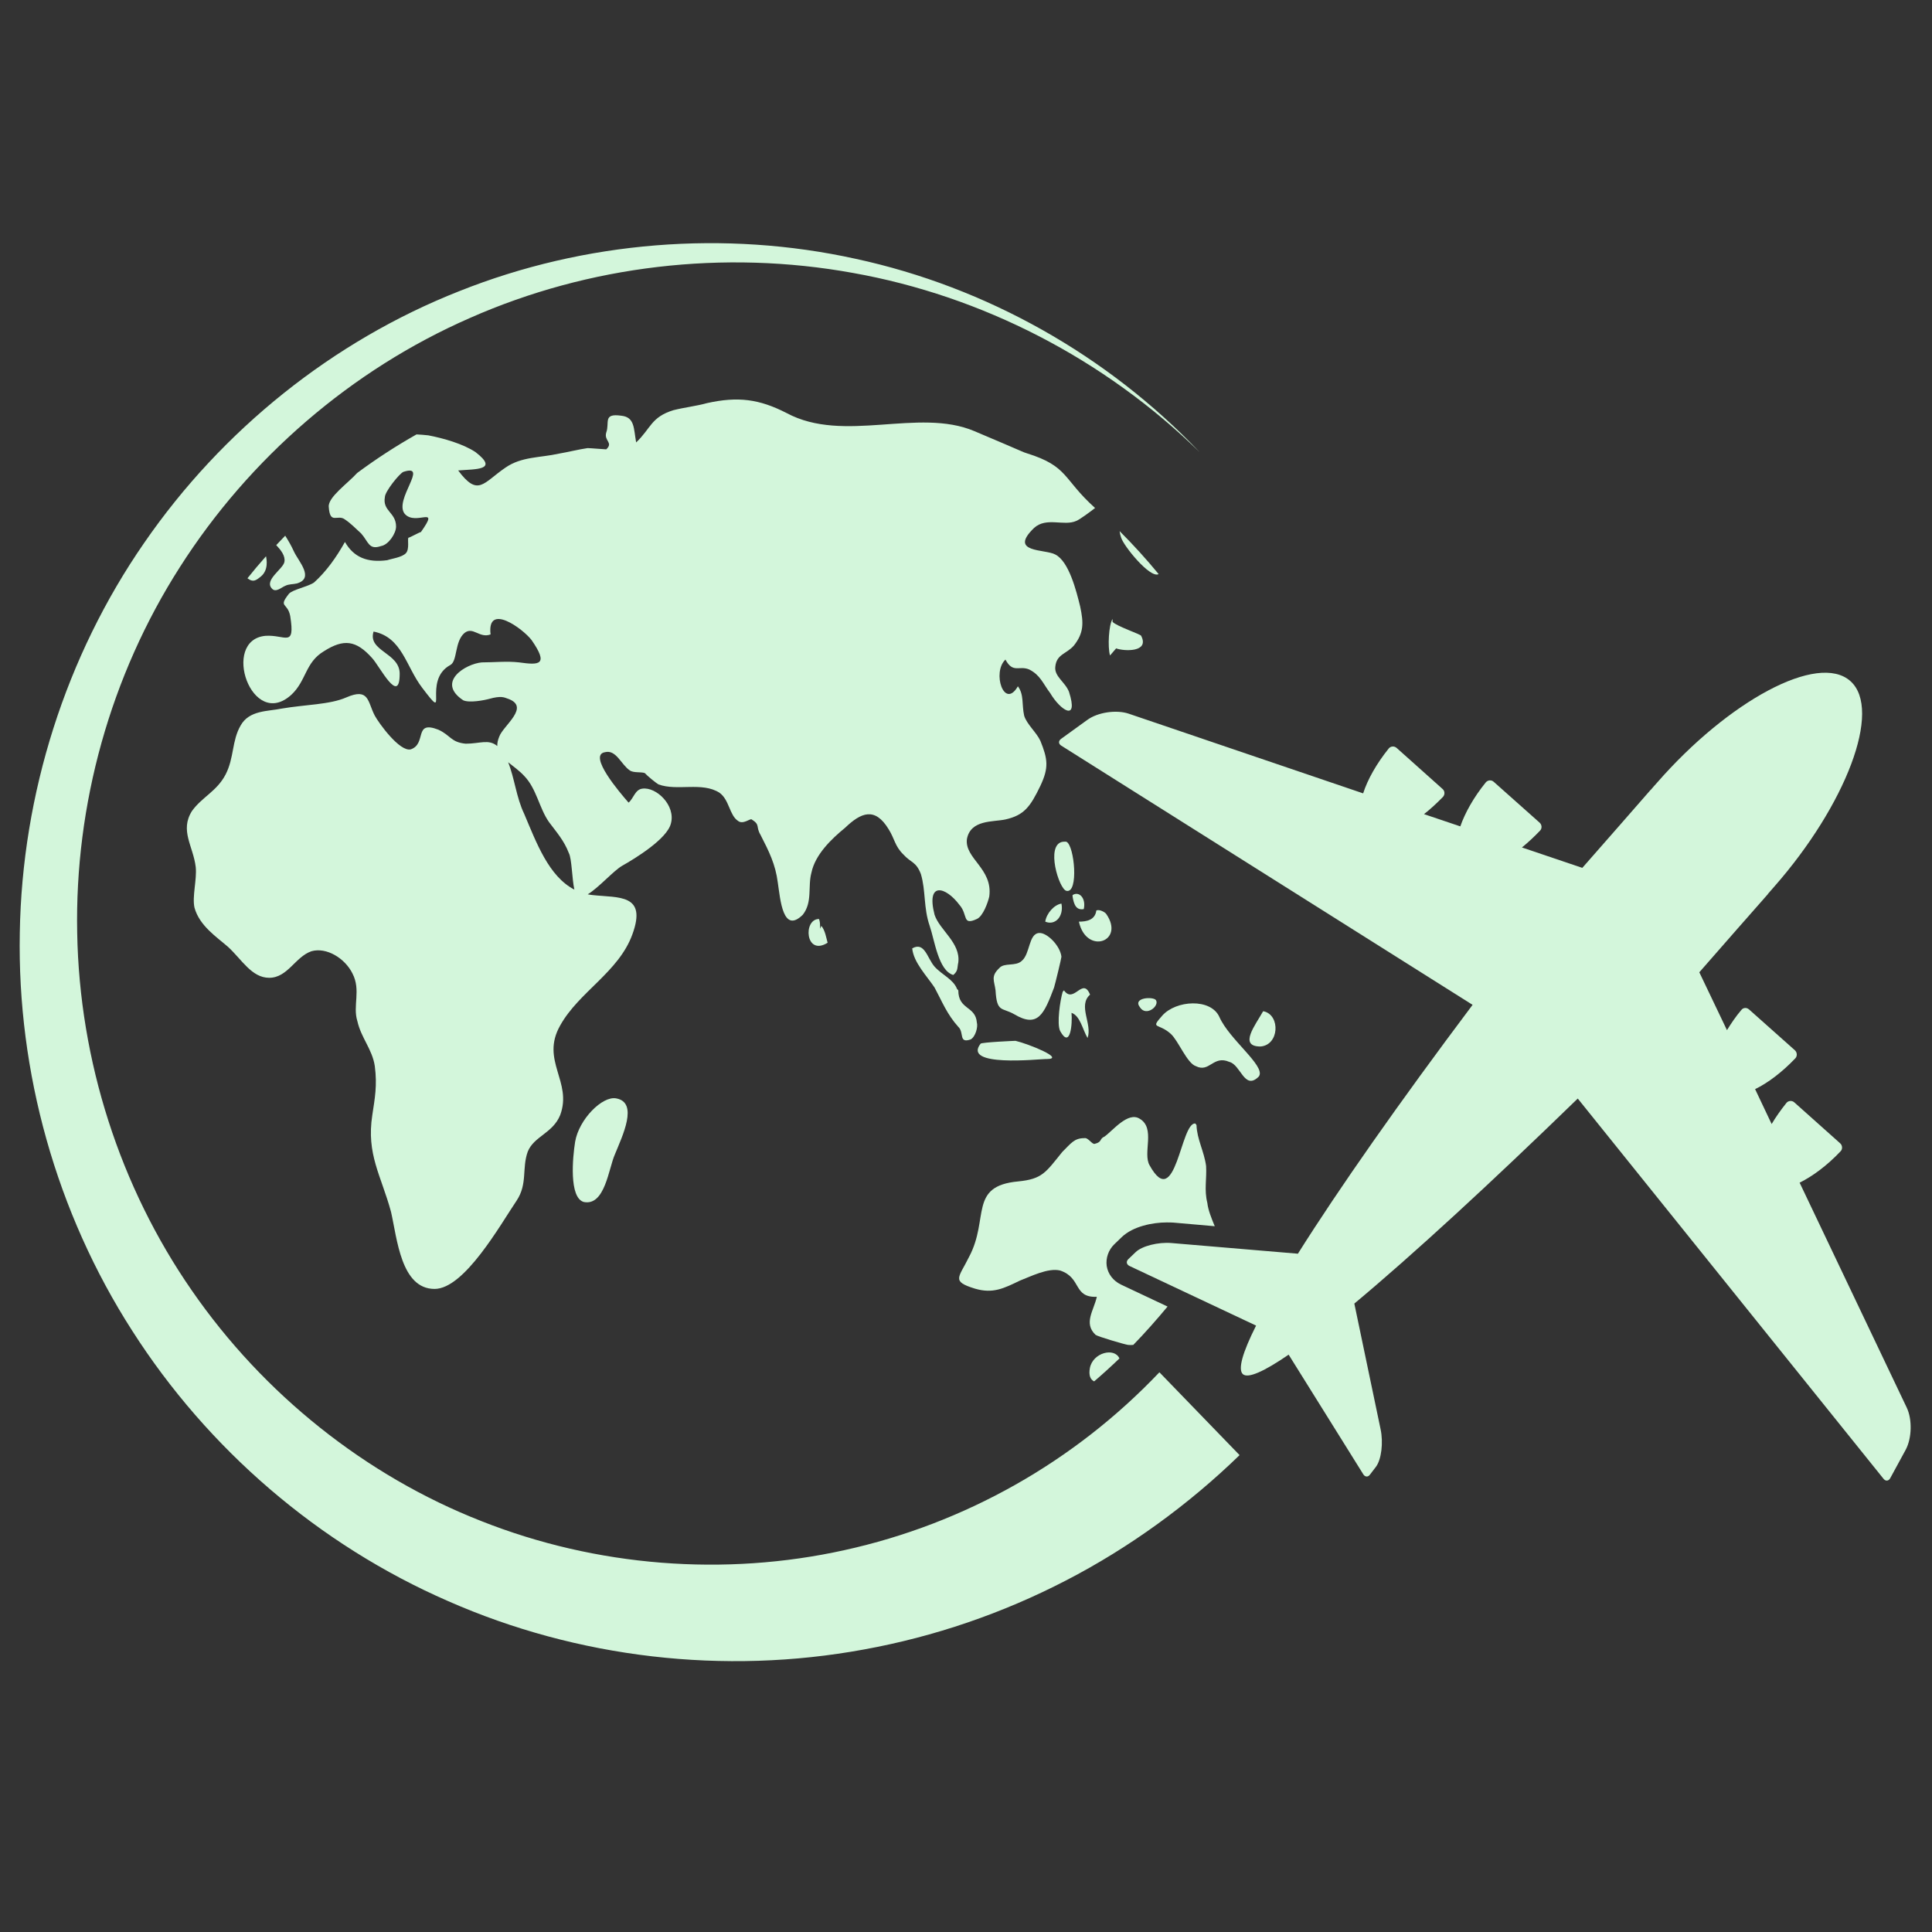 <svg xmlns="http://www.w3.org/2000/svg" xmlns:xlink="http://www.w3.org/1999/xlink" width="64" zoomAndPan="magnify" viewBox="0 0 48 48" height="64" preserveAspectRatio="xMidYMid meet" version="1.0"><rect x="0" y="0" width="48" height="48" fill="#333333" stroke="none"/><defs><clipPath id="id1"><path d="M 0.488 6.039 L 30.879 6.039 L 30.879 41.27 L 0.488 41.27 Z M 0.488 6.039 " clip-rule="nonzero"/></clipPath><clipPath id="id2"><path d="M 26 16 L 47.508 16 L 47.508 37 L 26 37 Z M 26 16 " clip-rule="nonzero"/></clipPath></defs><path fill="rgb(82.75%, 96.469%, 85.88%)" d="M 14.289 28.367 C 14.227 28.75 14.133 29.758 14.504 29.863 C 15.031 29.969 15.121 29.027 15.277 28.68 C 15.461 28.227 15.871 27.391 15.309 27.289 C 14.965 27.223 14.383 27.809 14.289 28.367 " fill-opacity="1" fill-rule="nonzero"/><path fill="rgb(82.75%, 96.469%, 85.88%)" d="M 27.078 33.988 C 27.043 34.176 27.094 34.277 27.184 34.32 C 27.398 34.137 27.609 33.945 27.812 33.75 C 27.688 33.469 27.152 33.605 27.078 33.988 " fill-opacity="1" fill-rule="nonzero"/><path fill="rgb(82.75%, 96.469%, 85.88%)" d="M 31.41 25.129 C 31.41 25.129 31.383 25.121 31.379 25.129 C 31.195 25.461 30.762 26 31.316 26 C 31.781 25.965 31.812 25.234 31.41 25.129 " fill-opacity="1" fill-rule="nonzero"/><path fill="rgb(82.75%, 96.469%, 85.88%)" d="M 28.875 25.234 C 28.566 25.582 28.781 25.406 29.09 25.688 C 29.277 25.859 29.492 26.418 29.711 26.488 C 30.051 26.66 30.141 26.207 30.543 26.383 C 30.824 26.453 30.914 27.078 31.254 26.766 C 31.254 26.766 31.281 26.742 31.285 26.73 C 31.426 26.469 30.543 25.824 30.297 25.27 C 30.086 24.793 29.215 24.848 28.875 25.234 " fill-opacity="1" fill-rule="nonzero"/><path fill="rgb(82.75%, 96.469%, 85.88%)" d="M 28.32 25.023 C 28.473 25.27 28.812 24.992 28.719 24.848 C 28.656 24.754 28.133 24.781 28.32 25.023 " fill-opacity="1" fill-rule="nonzero"/><path fill="rgb(82.75%, 96.469%, 85.88%)" d="M 27.238 22.621 C 27.207 22.863 26.988 22.898 26.805 22.898 C 26.988 23.734 27.961 23.395 27.484 22.707 C 27.445 22.652 27.301 22.586 27.238 22.621 " fill-opacity="1" fill-rule="nonzero"/><path fill="rgb(82.75%, 96.469%, 85.88%)" d="M 26.496 20.914 C 26.473 20.906 26.402 20.914 26.402 20.914 C 25.969 20.984 26.312 22.098 26.496 22.133 C 26.805 22.203 26.695 21.008 26.496 20.914 " fill-opacity="1" fill-rule="nonzero"/><path fill="rgb(82.75%, 96.469%, 85.88%)" d="M 26.648 22.238 L 26.648 22.273 C 26.68 22.48 26.742 22.621 26.926 22.586 C 26.988 22.309 26.805 22.133 26.648 22.238 " fill-opacity="1" fill-rule="nonzero"/><path fill="rgb(82.75%, 96.469%, 85.88%)" d="M 26.371 22.449 C 26.188 22.48 26 22.691 25.969 22.898 C 26.219 23.004 26.434 22.762 26.371 22.449 " fill-opacity="1" fill-rule="nonzero"/><path fill="rgb(82.75%, 96.469%, 85.88%)" d="M 26.434 24.605 L 26.402 24.641 C 26.34 24.848 26.25 25.441 26.34 25.617 C 26.59 26.07 26.648 25.441 26.621 25.164 C 26.836 25.234 26.898 25.582 27.02 25.789 C 27.145 25.441 26.773 24.988 27.082 24.711 C 26.898 24.258 26.68 24.953 26.434 24.605 " fill-opacity="1" fill-rule="nonzero"/><path fill="rgb(82.75%, 96.469%, 85.88%)" d="M 25.969 26.312 C 25.977 26.312 25.992 26.312 26 26.312 C 26.496 26.312 25.539 25.93 25.23 25.859 C 25.199 25.859 24.395 25.895 24.363 25.93 C 23.898 26.52 25.816 26.312 25.969 26.312 " fill-opacity="1" fill-rule="nonzero"/><path fill="rgb(82.75%, 96.469%, 85.88%)" d="M 25.383 23.875 C 25.23 24.016 24.949 23.91 24.828 24.051 C 24.609 24.258 24.703 24.363 24.734 24.605 C 24.766 25.164 24.891 25.023 25.199 25.199 C 25.785 25.547 25.938 25.199 26.188 24.535 C 26.219 24.434 26.371 23.805 26.371 23.77 C 26.34 23.492 26.008 23.164 25.816 23.18 C 25.551 23.199 25.598 23.699 25.383 23.875 " fill-opacity="1" fill-rule="nonzero"/><path fill="rgb(82.75%, 96.469%, 85.88%)" d="M 27.578 16.285 C 27.609 16.25 27.699 16.145 27.73 16.109 C 27.918 16.18 28.566 16.215 28.352 15.797 C 28.352 15.762 27.73 15.555 27.641 15.449 L 27.641 15.379 C 27.547 15.52 27.516 16.074 27.578 16.285 " fill-opacity="1" fill-rule="nonzero"/><path fill="rgb(82.75%, 96.469%, 85.88%)" d="M 20.348 22.832 C 19.945 22.832 20.008 23.77 20.562 23.422 C 20.531 23.316 20.5 23.109 20.406 23.004 L 20.375 23.074 C 20.375 22.969 20.375 22.898 20.348 22.832 " fill-opacity="1" fill-rule="nonzero"/><path fill="rgb(82.75%, 96.469%, 85.88%)" d="M 24.117 25.824 C 24.238 25.754 24.301 25.512 24.27 25.406 C 24.238 24.988 23.809 25.094 23.809 24.605 L 23.777 24.57 C 23.684 24.328 23.406 24.223 23.219 24.016 C 23.035 23.805 22.973 23.387 22.664 23.562 C 22.695 23.91 23.035 24.258 23.219 24.535 C 23.406 24.883 23.527 25.199 23.809 25.512 C 23.961 25.652 23.809 25.93 24.117 25.824 " fill-opacity="1" fill-rule="nonzero"/><path fill="rgb(82.75%, 96.469%, 85.88%)" d="M 28.781 14.266 C 28.785 14.266 28.785 14.266 28.785 14.262 C 28.48 13.891 28.156 13.535 27.816 13.195 C 27.824 13.254 27.836 13.309 27.855 13.359 C 27.918 13.566 28.566 14.367 28.781 14.266 " fill-opacity="1" fill-rule="nonzero"/><path fill="rgb(82.75%, 96.469%, 85.88%)" d="M 13.023 20.219 C 12.828 19.816 12.785 19.336 12.625 18.938 C 12.754 19.043 12.902 19.145 13.023 19.277 C 13.332 19.594 13.395 20.078 13.641 20.426 C 13.824 20.672 14.012 20.879 14.133 21.195 C 14.207 21.332 14.211 21.84 14.27 22.102 C 13.633 21.773 13.328 20.938 13.023 20.219 Z M 25.691 13.117 C 26 12.836 26.434 13.082 26.742 12.941 C 26.824 12.91 27.109 12.699 27.207 12.621 C 26.398 11.895 26.551 11.586 25.512 11.262 C 25.398 11.227 25.512 11.262 24.207 10.711 C 22.812 10.121 20.965 11.027 19.543 10.262 C 18.863 9.914 18.336 9.844 17.562 10.016 C 17.316 10.086 17.008 10.121 16.73 10.191 C 16.172 10.363 16.172 10.645 15.805 10.992 C 15.742 10.645 15.773 10.363 15.434 10.328 C 14.969 10.262 15.152 10.504 15.062 10.746 C 15 10.957 15.246 10.992 15.062 11.164 C 15.031 11.164 14.66 11.133 14.598 11.133 C 14.383 11.164 14.102 11.234 13.887 11.27 C 13.422 11.375 12.961 11.34 12.559 11.617 C 12 12 11.879 12.352 11.383 11.688 C 11.816 11.652 12.402 11.688 11.816 11.234 C 11.508 11.027 11.012 10.887 10.641 10.816 C 10.539 10.805 10.441 10.797 10.348 10.793 C 9.836 11.082 9.344 11.402 8.875 11.75 C 8.633 12.016 8.145 12.355 8.168 12.594 C 8.199 13.047 8.387 12.766 8.57 12.906 C 8.727 13.012 8.82 13.117 8.973 13.254 C 9.16 13.465 9.16 13.672 9.469 13.566 C 9.652 13.535 9.84 13.254 9.84 13.082 C 9.84 12.73 9.5 12.699 9.562 12.352 C 9.562 12.211 9.93 11.758 10.023 11.723 C 10.672 11.512 9.777 12.418 10.055 12.766 C 10.332 13.082 10.949 12.523 10.457 13.219 C 10.426 13.219 10.18 13.359 10.148 13.359 C 10.117 13.395 10.18 13.637 10.086 13.742 C 9.992 13.848 9.715 13.883 9.621 13.918 C 9.129 13.984 8.789 13.848 8.57 13.465 C 8.355 13.848 8.109 14.195 7.801 14.473 C 7.645 14.578 7.273 14.648 7.18 14.75 C 6.902 15.102 7.148 14.961 7.211 15.309 C 7.336 16.109 7.086 15.762 6.594 15.797 C 5.48 15.902 6.254 18.164 7.242 17.258 C 7.613 16.91 7.582 16.457 8.047 16.18 C 8.539 15.867 8.848 15.902 9.25 16.355 C 9.438 16.562 9.93 17.539 9.93 16.738 C 9.93 16.215 9.129 16.18 9.281 15.691 C 9.992 15.832 10.086 16.562 10.488 17.086 C 11.199 18.027 10.469 16.91 11.191 16.52 C 11.367 16.422 11.293 15.938 11.539 15.727 C 11.754 15.555 11.91 15.867 12.188 15.762 C 12.094 14.961 12.992 15.621 13.207 15.902 C 13.641 16.527 13.395 16.527 12.898 16.457 C 12.59 16.422 12.281 16.457 11.969 16.457 C 11.57 16.492 10.828 16.945 11.508 17.398 C 11.66 17.469 12.031 17.398 12.156 17.363 C 12.445 17.281 12.531 17.328 12.598 17.352 C 13.207 17.551 12.496 18.027 12.402 18.305 C 12.367 18.391 12.352 18.465 12.355 18.535 C 12.137 18.355 11.926 18.477 11.57 18.477 C 11.199 18.441 11.199 18.27 10.891 18.129 C 10.27 17.887 10.609 18.477 10.207 18.617 C 9.93 18.688 9.406 17.957 9.312 17.781 C 9.129 17.434 9.176 17.078 8.602 17.328 C 8.191 17.508 7.582 17.504 6.996 17.605 C 6.656 17.676 6.191 17.641 5.977 18.027 C 5.758 18.406 5.82 18.824 5.605 19.242 C 5.387 19.66 5.02 19.801 4.77 20.148 C 4.461 20.637 4.801 21.02 4.863 21.543 C 4.895 21.855 4.77 22.273 4.832 22.551 C 4.957 23.004 5.387 23.281 5.668 23.527 C 6.008 23.84 6.254 24.293 6.688 24.293 C 7.148 24.293 7.336 23.77 7.738 23.633 C 8.109 23.527 8.57 23.805 8.758 24.188 C 8.973 24.605 8.758 24.988 8.879 25.371 C 8.973 25.789 9.25 26.07 9.312 26.488 C 9.375 26.973 9.312 27.289 9.25 27.703 C 9.098 28.68 9.469 29.203 9.715 30.109 C 9.867 30.77 9.961 32.023 10.797 32.023 C 11.539 32.023 12.434 30.422 12.836 29.828 C 13.113 29.41 12.961 29.027 13.113 28.609 C 13.27 28.227 13.734 28.156 13.918 27.703 C 14.227 26.871 13.422 26.348 13.918 25.477 C 14.383 24.641 15.371 24.152 15.711 23.215 C 16.082 22.203 15.371 22.309 14.723 22.238 C 14.68 22.234 14.641 22.227 14.602 22.219 C 14.875 22.055 15.246 21.629 15.461 21.508 C 15.773 21.332 16.574 20.844 16.668 20.461 C 16.793 20.012 16.305 19.543 15.957 19.594 C 15.777 19.617 15.742 19.836 15.617 19.941 C 15.402 19.695 14.598 18.758 15.031 18.688 C 15.309 18.617 15.434 19 15.648 19.141 C 15.742 19.207 15.926 19.172 16.02 19.207 C 16.082 19.277 16.297 19.453 16.359 19.488 C 16.824 19.66 17.441 19.418 17.875 19.695 C 18.121 19.871 18.121 20.254 18.336 20.395 C 18.461 20.496 18.645 20.324 18.676 20.359 C 18.895 20.496 18.77 20.531 18.895 20.742 C 19.109 21.16 19.266 21.473 19.324 21.926 C 19.387 22.344 19.449 23.215 19.945 22.727 C 20.191 22.414 20.066 22.027 20.16 21.68 C 20.254 21.23 20.656 20.844 20.996 20.566 C 21.395 20.184 21.738 20.043 22.078 20.602 C 22.23 20.844 22.23 21.02 22.445 21.23 C 22.633 21.438 22.758 21.402 22.879 21.715 C 23.004 22.133 22.941 22.551 23.098 23.004 C 23.219 23.352 23.312 24.117 23.684 24.223 C 23.809 24.117 23.777 24.051 23.809 23.91 C 23.867 23.422 23.344 23.109 23.219 22.727 C 23.004 21.891 23.496 22.027 23.836 22.48 C 24.055 22.727 23.898 23.004 24.27 22.832 C 24.426 22.762 24.547 22.414 24.578 22.273 C 24.672 21.578 23.961 21.332 24.023 20.844 C 24.117 20.359 24.672 20.426 24.98 20.359 C 25.445 20.254 25.598 20.043 25.848 19.523 C 26.062 19.07 26.031 18.859 25.848 18.406 C 25.754 18.199 25.508 17.992 25.445 17.781 C 25.383 17.504 25.445 17.258 25.289 17.051 C 24.949 17.641 24.641 16.703 24.98 16.387 C 25.168 16.738 25.32 16.527 25.57 16.633 C 25.848 16.773 25.91 16.98 26.094 17.223 C 26.34 17.641 26.805 17.957 26.559 17.188 C 26.465 16.945 26.188 16.805 26.219 16.562 C 26.25 16.25 26.496 16.25 26.68 16.039 C 26.926 15.727 26.926 15.484 26.836 15.066 C 26.742 14.684 26.559 13.949 26.219 13.777 C 25.969 13.637 25.043 13.742 25.691 13.117 " fill-opacity="1" fill-rule="nonzero"/><path fill="rgb(82.75%, 96.469%, 85.88%)" d="M 6.758 14.625 C 6.852 14.73 6.996 14.59 7.086 14.555 C 7.18 14.508 7.273 14.52 7.375 14.496 C 7.82 14.367 7.418 13.949 7.305 13.707 C 7.238 13.559 7.16 13.426 7.086 13.309 C 7.012 13.387 6.938 13.465 6.863 13.543 C 6.98 13.668 7.094 13.812 7.066 13.961 C 7.035 14.137 6.551 14.414 6.758 14.625 " fill-opacity="1" fill-rule="nonzero"/><path fill="rgb(82.75%, 96.469%, 85.88%)" d="M 6.48 14.324 C 6.676 14.164 6.625 13.895 6.609 13.82 C 6.449 14 6.297 14.18 6.148 14.367 C 6.285 14.473 6.355 14.426 6.48 14.324 " fill-opacity="1" fill-rule="nonzero"/><g clip-path="url(#id1)"><path fill="rgb(82.75%, 96.469%, 85.88%)" d="M 20.984 38.512 C 18.008 39.172 14.82 38.926 11.953 37.789 C 9.086 36.664 6.547 34.641 4.766 32.062 C 2.98 29.488 1.973 26.355 1.918 23.176 C 1.855 19.996 2.742 16.789 4.469 14.09 C 6.191 11.387 8.727 9.188 11.68 7.898 C 14.633 6.594 17.984 6.199 21.191 6.781 C 24.398 7.352 27.438 8.918 29.801 11.23 C 27.523 8.836 24.512 7.133 21.258 6.43 C 18.012 5.715 14.535 5.988 11.41 7.234 C 8.277 8.469 5.52 10.676 3.582 13.488 C 1.637 16.297 0.547 19.719 0.492 23.176 C 0.426 26.633 1.398 30.125 3.285 33.062 C 5.164 36.004 7.918 38.379 11.137 39.781 C 14.348 41.195 17.988 41.621 21.469 40.98 C 23.207 40.664 24.902 40.086 26.484 39.266 C 28.059 38.453 29.539 37.375 30.797 36.152 L 28.805 34.094 C 26.695 36.316 23.969 37.855 20.984 38.512 " fill-opacity="1" fill-rule="nonzero"/></g><path fill="rgb(82.75%, 96.469%, 85.88%)" d="M 27.441 28.238 C 27.309 28.293 27.391 28.371 27.199 28.418 C 27.133 28.441 27.035 28.254 26.938 28.277 C 26.688 28.277 26.609 28.406 26.391 28.621 C 25.98 29.129 25.898 29.293 25.297 29.352 C 24.062 29.465 24.582 30.273 24.078 31.223 C 23.82 31.75 23.625 31.832 24.223 32.016 C 24.672 32.148 24.941 32.008 25.34 31.816 C 25.605 31.715 26.039 31.492 26.34 31.566 C 26.879 31.746 26.656 32.242 27.25 32.219 C 27.176 32.559 26.914 32.875 27.219 33.164 C 27.277 33.207 27.938 33.402 28.027 33.414 C 28.07 33.418 28.113 33.418 28.156 33.414 C 28.453 33.109 28.734 32.789 29.008 32.461 L 27.848 31.914 C 27.656 31.82 27.527 31.652 27.496 31.453 C 27.469 31.258 27.539 31.055 27.684 30.914 L 27.867 30.738 C 28.148 30.465 28.645 30.371 28.984 30.371 C 29.043 30.371 29.098 30.371 29.152 30.375 L 30.18 30.465 C 30.098 30.266 30.016 30.066 29.996 29.887 C 29.914 29.559 29.984 29.289 29.965 28.969 C 29.918 28.609 29.738 28.305 29.727 27.953 L 29.699 27.914 C 29.332 27.863 29.215 30.133 28.562 28.953 C 28.383 28.648 28.719 28.027 28.312 27.793 C 28.023 27.613 27.648 28.09 27.441 28.238 " fill-opacity="1" fill-rule="nonzero"/><g clip-path="url(#id2)"><path fill="rgb(82.75%, 96.469%, 85.88%)" d="M 47.371 34.969 L 44.711 29.383 C 45.035 29.223 45.395 28.957 45.73 28.602 C 45.781 28.551 45.777 28.457 45.719 28.406 L 44.578 27.387 C 44.52 27.336 44.43 27.344 44.383 27.402 C 44.242 27.578 44.121 27.75 44.016 27.926 L 43.605 27.059 C 43.922 26.906 44.273 26.641 44.605 26.293 C 44.656 26.238 44.652 26.148 44.594 26.094 L 43.453 25.078 C 43.395 25.027 43.309 25.031 43.262 25.094 C 43.121 25.258 43.008 25.43 42.906 25.594 L 42.219 24.156 C 42.801 23.492 43.5 22.691 43.922 22.215 L 43.918 22.215 C 43.973 22.152 44.027 22.09 44.082 22.027 C 45.852 20.012 46.773 17.637 45.973 16.922 C 45.168 16.203 42.941 17.418 41.176 19.438 C 41.121 19.5 41.066 19.559 41.012 19.625 L 41.012 19.621 C 40.594 20.102 39.895 20.898 39.312 21.562 L 37.812 21.055 C 37.961 20.934 38.113 20.793 38.262 20.637 C 38.316 20.582 38.309 20.492 38.254 20.441 L 37.109 19.422 C 37.051 19.371 36.965 19.379 36.914 19.438 C 36.613 19.809 36.398 20.195 36.281 20.531 L 35.379 20.227 C 35.539 20.102 35.695 19.957 35.852 19.797 C 35.902 19.738 35.898 19.652 35.84 19.602 L 34.699 18.582 C 34.641 18.531 34.555 18.535 34.504 18.594 C 34.199 18.973 33.977 19.367 33.867 19.711 L 28.039 17.73 C 27.734 17.629 27.273 17.695 27.012 17.887 L 26.359 18.359 C 26.293 18.41 26.297 18.48 26.363 18.523 L 36.586 24.965 C 34.762 27.395 33.258 29.539 32.246 31.148 L 29.105 30.883 C 28.773 30.855 28.371 30.957 28.215 31.109 L 28.035 31.281 C 27.973 31.34 27.984 31.414 28.062 31.453 L 31.207 32.934 C 30.871 33.602 30.75 34.023 30.879 34.141 C 31.008 34.254 31.406 34.074 32.016 33.656 L 33.871 36.629 C 33.914 36.699 33.992 36.703 34.039 36.633 L 34.188 36.438 C 34.32 36.258 34.371 35.844 34.301 35.512 L 33.648 32.387 C 35.109 31.168 37.035 29.395 39.199 27.293 L 46.797 36.742 C 46.848 36.805 46.922 36.797 46.961 36.727 L 47.348 36.016 C 47.5 35.73 47.512 35.262 47.371 34.969 " fill-opacity="1" fill-rule="nonzero"/></g></svg>